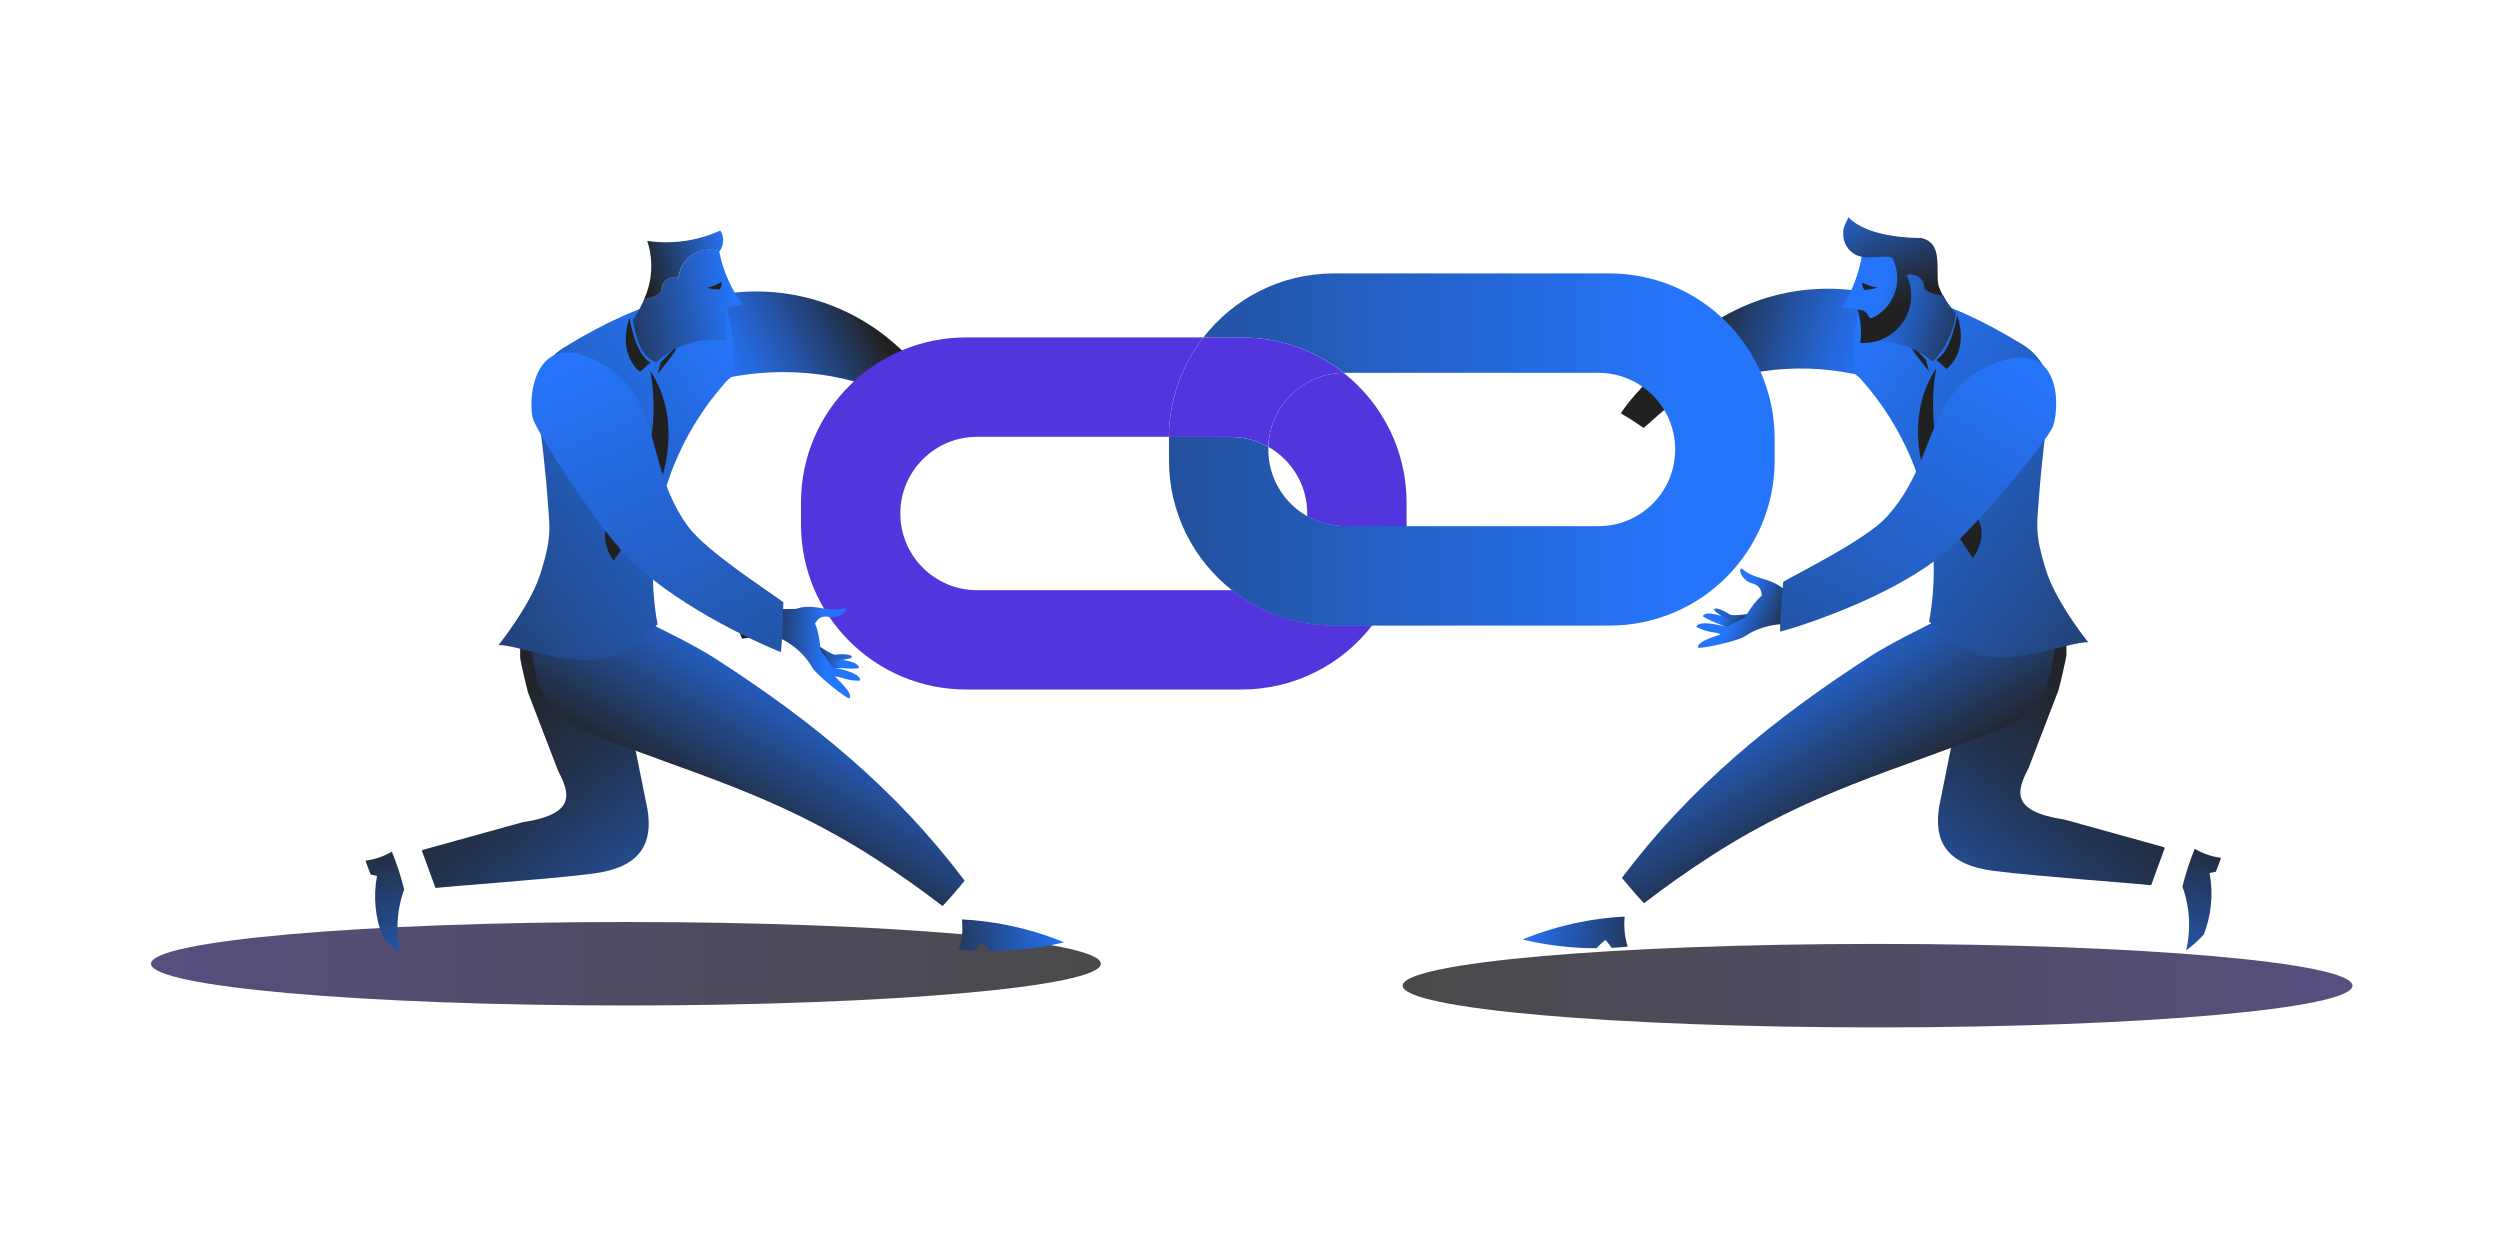 <svg width="3000" height="1500" viewBox="0 0 3000 1500" fill="none" xmlns="http://www.w3.org/2000/svg">
<path opacity="0.82" d="M751.1 1206.6C1065.85 1206.6 1321 1184.17 1321 1156.5C1321 1128.83 1065.85 1106.4 751.1 1106.4C436.353 1106.4 181.2 1128.83 181.2 1156.5C181.2 1184.17 436.353 1206.6 751.1 1206.6Z" fill="url(#paint0_linear)"/>
<path opacity="0.82" d="M2253.1 1232.9C2567.85 1232.9 2823 1210.47 2823 1182.8C2823 1155.13 2567.85 1132.7 2253.1 1132.7C1938.35 1132.7 1683.2 1155.13 1683.2 1182.8C1683.2 1210.47 1938.35 1232.9 2253.1 1232.9Z" fill="url(#paint1_linear)"/>
<path d="M2470.2 828.2L2434.1 922.2C2434.1 922.2 2434.1 922.3 2434 922.3C2420.7 948.2 2411.3 973.4 2476.7 983.4C2477.1 983.5 2477.5 983.5 2477.8 983.6L2596.4 1016.5C2597.2 1016.7 2597.7 1017.6 2597.4 1018.5L2581.8 1061.2C2581.6 1061.9 2580.9 1062.3 2580.2 1062.2C2565.8 1060.3 2444.4 1051.7 2392.7 1045.1C2334.1 1037.6 2320.5 1008 2327 967.9L2362.5 791.7C2366 770.2 2350.6 691 2361.5 685.9C2374.6 679.7 2483.1 654.9 2479.7 786.5C2479.6 789.3 2471.2 825.6 2470.2 828.2Z" fill="url(#paint2_linear)"/>
<path d="M2247.1 450.9C2244.8 449 2240.9 448.1 2240.2 445.1C2231.1 405 2233.5 379.1 2237.7 363.5C2237.4 359.1 2237.3 354.7 2237.2 350.3C2212.2 345.9 2186.6 345.2 2161.3 348.5C2118 354 2075.6 370.9 2038.6 399.6C2014.2 418.6 1960.4 471.1 1945 496C1954.2 501.3 1963.3 507.2 1972.4 513.6C1972.4 513.6 1981.3 505.7 1989.9 498.1C2003.4 486.2 2018.5 476.2 2035 468.9C2104.5 438 2182 434.3 2252.6 455.9C2250.9 454.1 2249 452.5 2247.1 450.9Z" fill="url(#paint3_linear)"/>
<path d="M2104.6 742.9C2104.6 742.9 2076.2 750.4 2070.6 744C2064.6 737.2 2055.4 733.3 2057.1 730.9C2058.7 728.7 2067.4 731.9 2075.4 737.1C2080.7 740.6 2101.6 734.6 2102.4 737.8C2103.1 741.1 2104.6 742.9 2104.6 742.9Z" fill="url(#paint4_linear)"/>
<path d="M2107 733.5L2079 744.3C2079 744.3 2048 730.1 2043.3 739.4C2043.3 739.4 2048.5 743.3 2060.4 747.9C2069.4 751.3 2073.8 755 2077.8 755.2C2084.7 755.4 2103.3 748 2103.3 748C2103.3 748 2110.7 746.5 2107 733.5Z" fill="url(#paint5_linear)"/>
<path d="M2142.4 708.8C2138.7 704.6 2131.1 699 2115.2 694.5C2095.3 688.9 2090.4 682.2 2090.4 682.2C2085.1 681.7 2089.6 696.5 2103 700.2C2112.1 702.7 2113.8 708.7 2114.2 714.7C2112.7 715.9 2111.3 717.3 2109.8 718.8C2104 724.8 2098.5 733.5 2093.6 740.9L2071.7 752.5C2071.7 752.5 2039.1 742.4 2035.5 752.2C2035.5 752.2 2043.7 757.2 2056.4 758.9C2060.4 759.4 2063 760.3 2064.9 761.1C2051.3 765.8 2036.4 770.9 2037.7 776.9C2038.3 779.7 2085.7 769.2 2093.8 763.6C2122.4 743.8 2156.9 749.5 2156.9 749.5L2156.7 749.1C2158.7 750.7 2191.7 708.2 2191.7 708.2L2142.4 708.8Z" fill="url(#paint6_linear)"/>
<path d="M2246.1 786.5C2127.7 862.6 2027.5 945.2 1946.3 1053.5C1954.9 1064 1963.7 1074.2 1972.8 1083.9C1998.8 1063.9 2025.8 1044.8 2053.8 1026.8C2175.4 948.7 2272.4 925.7 2395.5 876.8C2461.5 850.6 2459.6 806.5 2463.8 790.9C2469.6 769.9 2454.2 715.5 2443 688.3C2398.7 709.4 2288.4 759.4 2246.1 786.5Z" fill="url(#paint7_linear)"/>
<path d="M2623.4 1140.3C2624.8 1139.3 2626.3 1138.2 2627.7 1137.1C2633.9 1132.2 2639.6 1126.9 2644.6 1121.3C2653.7 1098 2656.1 1072.4 2651.5 1047.7C2654 1047.1 2656.5 1046.5 2659 1046.1C2661.3 1040.6 2663.4 1035 2665.3 1029.4C2658.9 1028.6 2652.5 1027 2646.2 1024.6C2645.7 1024.4 2645.1 1024.2 2644.6 1024C2640.9 1022.5 2637.2 1020.6 2633.7 1018.5C2627.6 1033.4 2622.7 1048.6 2618.9 1064C2624 1077.9 2626.6 1092.5 2626.9 1107C2627.2 1118.1 2626 1129.4 2623.4 1140.3Z" fill="url(#paint8_linear)"/>
<path d="M2244.8 347.2C2244.7 347.4 2218.2 369.5 2225.6 446.9C2225.9 449.9 2229.7 451.3 2231.7 453.5C2302.8 532.2 2334.3 640.6 2314.9 746C2316.3 747.1 2317.6 748.2 2319 749.3C2321.8 751.5 2324.6 753.6 2327.4 755.7C2343.2 767.3 2358.3 783.4 2378.3 786.8C2428.6 795.3 2483.5 770.1 2505.9 770.7C2494.5 756.4 2465.6 717.3 2455.2 684.2C2440.4 636.8 2444.8 628.5 2447.7 585.1C2448 581.3 2448.3 577.4 2448.7 573.6C2450.8 552.3 2454.1 516.6 2459.7 485.6C2464.8 457.3 2452.1 428.8 2427.6 413.8C2322.6 349.1 2260.3 346.7 2244.8 347.2Z" fill="url(#paint9_linear)"/>
<path d="M2335.9 442.7L2323.4 431.6C2342 421.8 2348.5 377.9 2348.5 377.9C2363.7 423.5 2335.9 442.7 2335.9 442.7Z" fill="#212121"/>
<path d="M2323.6 441.9C2323.6 441.9 2300.3 547.9 2366.8 614.2C2391.5 638.8 2367.4 669.6 2367.4 669.6C2367.4 669.6 2344 633.7 2335.9 623.4C2306.2 585.3 2282.6 502.5 2323.6 441.9Z" fill="#212121"/>
<path d="M2311 431.7L2314.8 445.5C2314.8 445.5 2290.7 416.2 2292.6 414.8C2294.5 413.2 2311 431.7 2311 431.7Z" fill="#212121"/>
<path d="M1827 1127.4C1842 1131 1857.4 1133.7 1873.2 1135.5C1887.5 1137.1 1901.7 1137.9 1915.7 1137.9C1919 1134.3 1922.6 1130.9 1926.5 1127.9C1929.2 1130.9 1931.7 1134.1 1934 1137.4C1940.5 1137.1 1946.9 1136.6 1953.3 1135.9C1951.1 1129.2 1949.8 1122.2 1949.3 1115C1949 1110.1 1949.1 1105 1949.6 1099.9C1931.7 1100.8 1914.1 1103 1896.9 1106.4C1872.7 1111.2 1849.3 1118.3 1827 1127.4Z" fill="url(#paint10_linear)"/>
<path d="M2229.2 370.6C2233.2 384.3 2234 398.3 2232.2 411.7C2238.5 410.3 2244.9 409.6 2251.2 409.4C2276.2 408.8 2300.5 417.7 2319.2 433.8C2334.4 418 2344.1 397.7 2346.7 375.9C2340.8 369.5 2335.6 362.2 2331.4 354.1C2323.2 353.8 2315.3 351 2308.9 346C2309.1 343.8 2308.8 341.5 2308 339.3C2306.1 334.1 2301.7 330.6 2296.7 329.6C2293.9 329 2291 329.2 2288.2 330.2C2288 330.3 2287.7 330.4 2287.5 330.5C2287.1 328 2286.5 325.5 2285.5 323.1C2278.1 303.1 2255.8 292.9 2235.8 300.4C2235.7 300.4 2235.6 300.5 2235.4 300.5C2235.4 300.8 2235.3 301.1 2235.3 301.3C2233.6 313.9 2230.5 326.1 2226 337.9C2224.4 342 2222.7 346 2220.8 350C2219.6 352.6 2218.3 355.1 2216.9 357.6C2214.9 361.3 2212.8 364.9 2210.5 368.4C2216.6 369.5 2222.9 370.3 2229.2 370.6Z" fill="url(#paint11_linear)"/>
<path d="M2287.4 330.5C2287.6 330.4 2287.9 330.3 2288.1 330.2C2287.7 329.3 2287.2 328.4 2286.8 327.5C2287 328.6 2287.2 329.5 2287.4 330.5Z" fill="url(#paint12_linear)"/>
<path d="M2287.4 330.5C2287.6 330.4 2287.9 330.3 2288.1 330.2C2287.7 329.3 2287.2 328.4 2286.8 327.5C2287 328.6 2287.2 329.5 2287.4 330.5Z" stroke="#231F20" stroke-width="3" stroke-miterlimit="10"/>
<path d="M2232.3 411.4C2232.3 411.5 2232.3 411.6 2232.3 411.7C2232.7 411.6 2233.1 411.5 2233.5 411.4C2239.4 410.2 2245.4 409.5 2251.3 409.4C2251.5 409.4 2251.7 409.4 2251.9 409.4C2276.7 408.9 2300.8 417.8 2319.4 433.8C2334.6 418 2344.3 397.7 2346.9 375.9C2341 369.5 2335.8 362.2 2331.6 354.1C2323.4 353.8 2315.5 351 2309.1 346C2309.3 343.8 2309 341.5 2308.2 339.3C2306.3 334.1 2301.9 330.6 2296.9 329.6C2294.9 329.2 2292.9 329.2 2290.8 329.6C2290.7 329.6 2290.6 329.6 2290.5 329.7H2290.4C2290.3 329.7 2290.3 329.7 2290.2 329.7C2289.9 329.8 2289.6 329.8 2289.4 329.9C2289.2 329.9 2289.1 330 2288.9 330.1H2288.8C2288.7 330.1 2288.5 330.2 2288.4 330.2H2288.3C2288.1 330.3 2287.8 330.4 2287.6 330.5C2287.6 330.3 2287.5 330 2287.5 329.8C2287.5 329.6 2287.4 329.5 2287.4 329.3C2287.4 329.2 2287.4 329.2 2287.4 329.1C2287.4 329 2287.4 328.9 2287.3 328.8C2287.3 328.6 2287.2 328.4 2287.2 328.2C2287.2 328 2287.1 327.8 2287.1 327.6C2286.7 326.1 2286.3 324.6 2285.7 323.1C2278.3 303.1 2256 292.9 2236 300.4C2235.9 300.4 2235.8 300.5 2235.6 300.5C2235.6 300.8 2235.5 301.1 2235.5 301.3C2235.2 303.4 2234.9 305.4 2234.5 307.5C2232.7 317.9 2229.9 328.1 2226.1 337.9C2224.5 342 2222.8 346 2220.9 350C2219.7 352.6 2218.4 355.1 2217 357.6C2215 361.3 2212.9 364.9 2210.6 368.4C2216.8 369.5 2223.1 370.2 2229.4 370.6C2229.4 370.8 2229.5 370.9 2229.5 371.1C2233.2 384.6 2234 398.2 2232.3 411.4Z" fill="url(#paint13_linear)"/>
<path d="M2235.3 344.1C2235.8 345.5 2236.5 346.8 2237.4 347.9C2242.6 347.7 2247.9 346.8 2253.1 345.1C2246.6 344.1 2240.2 342 2234.4 339C2234.4 340.7 2234.7 342.4 2235.3 344.1Z" fill="#212121"/>
<path d="M2232.3 411.4C2232.7 411.4 2233.1 411.5 2233.4 411.5C2239.5 411.8 2245.6 411.2 2251.7 409.5C2253.2 409.1 2254.7 408.6 2256.3 408C2285.8 397 2300.9 364.1 2289.9 334.6C2289.4 333.1 2288.8 331.7 2288.1 330.3C2288.2 330.3 2288.4 330.2 2288.5 330.2H2288.6C2288.8 330.1 2288.9 330.1 2289.1 330.1C2289.1 330.1 2289.1 330.1 2289.2 330.1H2289.3C2289.4 330.1 2289.6 330 2289.7 330C2289.8 330 2289.8 330 2289.9 330C2290 330 2290.1 330 2290.2 329.9H2290.3H2290.4C2290.5 329.9 2290.6 329.9 2290.6 329.9C2290.8 329.9 2291.1 329.8 2291.3 329.8C2291.5 329.8 2291.8 329.7 2292 329.7H2292.1C2292.3 329.7 2292.5 329.7 2292.7 329.7C2292.8 329.7 2292.8 329.7 2292.9 329.7C2293.1 329.7 2293.3 329.7 2293.6 329.7C2293.7 329.7 2293.7 329.7 2293.8 329.7C2294 329.7 2294.2 329.7 2294.3 329.7C2294.4 329.7 2294.4 329.7 2294.5 329.7C2294.7 329.7 2294.9 329.7 2295.2 329.8H2295.3C2295.5 329.8 2295.7 329.8 2295.8 329.9C2295.9 329.9 2295.9 329.9 2296 329.9C2296.2 329.9 2296.4 330 2296.7 330C2301.7 331 2306.1 334.6 2308 339.7C2308.8 341.9 2309.1 344.2 2308.9 346.4C2315.3 351.4 2323.2 354.3 2331.4 354.5C2330.3 352.4 2329.3 350.3 2328.4 348.2C2327.9 347.2 2327.5 346.1 2327.1 345.1C2327 345 2327 344.8 2327 344.7C2326.9 344.4 2326.8 344.2 2326.7 343.9C2326.6 343.5 2326.5 343.1 2326.3 342.7C2326.1 342 2326 341.3 2325.8 340.5C2325.7 340.2 2325.7 339.9 2325.7 339.6C2323.3 323.2 2330.2 295.9 2311.1 287.4C2310.9 287.3 2310.6 287.2 2310.4 287.1C2310.1 287 2309.9 286.9 2309.6 286.8C2308.7 286.5 2307.7 286.2 2306.7 285.9C2306.4 285.8 2306.1 285.8 2305.8 285.7C2305.5 285.6 2305.2 285.6 2304.9 285.5C2304.9 285.5 2304.8 285.5 2304.6 285.5H2304.5C2299.2 285.6 2241.6 285.7 2218.1 260.6C2217 263.2 2215.9 265.7 2214.6 268.2C2213.6 270.1 2212.9 272.1 2212.4 274.1C2212.4 274.1 2212.4 274.1 2212.4 274.2C2212.3 274.4 2212.3 274.7 2212.2 274.9V275C2212.2 275.2 2212.1 275.5 2212.1 275.7C2212.1 275.8 2212.1 275.8 2212.1 275.9C2212.1 276.1 2212 276.3 2212 276.5C2212 276.6 2212 276.7 2212 276.7C2212 276.9 2212 277.1 2211.9 277.3C2211.9 277.4 2211.9 277.5 2211.9 277.6C2211.9 277.8 2211.9 278 2211.9 278.1C2211.9 278.2 2211.9 278.3 2211.9 278.4C2211.9 278.6 2211.9 278.7 2211.9 278.9C2211.9 279 2211.9 279.1 2211.9 279.3C2211.9 279.5 2211.9 279.6 2211.9 279.8C2211.9 279.9 2211.9 280.1 2211.9 280.2C2211.9 280.3 2211.9 280.5 2211.9 280.6C2211.9 280.8 2211.9 280.9 2211.9 281.1C2211.9 281.2 2211.9 281.4 2211.9 281.5C2211.9 281.7 2211.9 281.8 2211.9 282V282.1C2211.9 282.3 2211.9 282.5 2211.9 282.7C2211.9 282.8 2211.9 282.8 2211.9 282.9C2211.9 283.1 2211.9 283.3 2212 283.5C2212 283.6 2212 283.7 2212 283.8C2212 284 2212 284.1 2212.1 284.3C2212.1 284.4 2212.1 284.5 2212.1 284.6C2212.1 284.8 2212.2 285 2212.2 285.2C2212.2 285.3 2212.2 285.4 2212.2 285.5C2212.2 285.7 2212.3 285.9 2212.3 286.1C2212.3 286.2 2212.3 286.3 2212.4 286.4C2212.4 286.6 2212.5 286.7 2212.5 286.9C2212.5 287 2212.5 287.1 2212.6 287.2C2212.6 287.4 2212.7 287.6 2212.7 287.8C2212.7 287.9 2212.7 288 2212.8 288.1C2212.9 288.3 2212.9 288.5 2213 288.6C2213 288.7 2213.1 288.8 2213.1 288.9C2213.1 289 2213.2 289.2 2213.2 289.3C2213.2 289.4 2213.3 289.5 2213.3 289.6C2213.4 289.8 2213.4 290 2213.5 290.2C2213.5 290.3 2213.6 290.4 2213.6 290.5C2213.7 290.7 2213.7 290.9 2213.8 291C2213.8 291.1 2213.9 291.2 2213.9 291.3C2214 291.4 2214 291.6 2214.1 291.7C2214.1 291.8 2214.2 291.9 2214.2 292C2214.3 292.2 2214.4 292.3 2214.4 292.5C2214.4 292.6 2214.5 292.7 2214.5 292.8C2214.6 293 2214.7 293.1 2214.7 293.3C2214.7 293.4 2214.8 293.5 2214.8 293.6C2214.9 293.7 2214.9 293.9 2215 294C2215.1 294.1 2215.1 294.2 2215.2 294.3C2215.3 294.4 2215.4 294.6 2215.5 294.7C2215.6 294.8 2215.6 294.9 2215.7 295.1C2215.8 295.2 2215.9 295.4 2216 295.5C2216.1 295.6 2216.1 295.7 2216.2 295.8C2216.3 295.9 2216.3 296 2216.4 296.1C2216.5 296.2 2216.5 296.3 2216.6 296.4C2216.7 296.5 2216.8 296.6 2216.8 296.7C2216.9 296.9 2217 297 2217.1 297.2C2217.2 297.3 2217.3 297.4 2217.3 297.5C2217.4 297.6 2217.5 297.7 2217.5 297.8C2217.6 297.9 2217.6 298 2217.7 298.1C2217.8 298.2 2217.9 298.3 2218 298.4C2218.1 298.5 2218.1 298.5 2218.2 298.6C2218.4 298.8 2218.6 299 2218.7 299.2C2218.7 299.3 2218.8 299.3 2218.8 299.4C2218.9 299.5 2219 299.6 2219.1 299.7C2219.2 299.8 2219.2 299.8 2219.3 299.9C2219.4 300 2219.5 300.1 2219.6 300.3C2219.8 300.5 2220 300.7 2220.2 300.9C2220.3 301 2220.4 301.1 2220.5 301.2C2220.6 301.3 2220.8 301.5 2221 301.6C2221 301.6 2221.1 301.6 2221.1 301.7C2221.8 302.4 2222.6 303 2223.4 303.5L2223.5 303.6C2223.7 303.7 2223.9 303.9 2224.1 304C2224.2 304.1 2224.3 304.1 2224.3 304.2C2224.5 304.3 2224.8 304.5 2225 304.6L2225.1 304.7C2225.7 305 2226.3 305.4 2226.9 305.7C2227 305.7 2227 305.7 2227.1 305.8C2227.3 305.9 2227.6 306 2227.8 306.1C2227.9 306.1 2228 306.2 2228 306.2C2228.2 306.3 2228.5 306.4 2228.7 306.5C2228.8 306.5 2228.8 306.6 2228.9 306.6C2229.2 306.7 2229.4 306.8 2229.7 306.9H2229.8C2230.4 307.1 2231.1 307.3 2231.8 307.5C2231.9 307.5 2231.9 307.5 2232 307.6C2232.3 307.7 2232.5 307.7 2232.8 307.8C2232.9 307.8 2232.9 307.8 2233 307.9C2233.3 308 2233.6 308 2233.9 308.1H2234C2234 308.1 2234 308.1 2234.1 308.1C2234.2 308.1 2234.4 308.2 2234.5 308.2C2234.7 308.2 2234.8 308.3 2235 308.3C2235.2 308.3 2235.5 308.4 2235.7 308.4C2235.8 308.4 2235.9 308.4 2236 308.4C2236.3 308.4 2236.5 308.5 2236.8 308.5C2236.9 308.5 2236.9 308.5 2237 308.5C2237.3 308.5 2237.6 308.5 2237.9 308.6H2238C2239.1 308.7 2240.2 308.7 2241.4 308.7C2245.9 308.8 2250.5 308.7 2255.1 308.4C2256.7 308.3 2258.3 308.1 2259.9 308H2260C2260.3 308 2260.5 307.9 2260.8 307.9C2260.9 307.9 2261 307.9 2261.1 307.9C2261.4 307.9 2261.7 307.9 2262 307.9C2262.1 307.9 2262.1 307.9 2262.2 307.9C2262.5 307.9 2262.7 307.9 2263 307.9C2263.1 307.9 2263.2 307.9 2263.2 307.9C2263.5 307.9 2263.8 307.9 2264.1 307.9C2264.2 307.9 2264.2 307.9 2264.3 307.9C2264.5 307.9 2264.8 307.9 2265 308C2265.1 308 2265.1 308 2265.2 308C2265.5 308 2265.8 308.1 2266 308.1C2266.1 308.1 2266.2 308.1 2266.2 308.1C2266.4 308.1 2266.6 308.2 2266.9 308.2C2267 308.2 2267.1 308.2 2267.1 308.2C2267.4 308.3 2267.6 308.3 2267.9 308.4C2268 308.4 2268.1 308.4 2268.2 308.5C2268.4 308.5 2268.6 308.6 2268.8 308.7C2268.9 308.7 2269 308.7 2269 308.8C2269.3 308.9 2269.5 309 2269.8 309C2269.9 309 2269.9 309 2270 309.1C2270.4 309.4 2270.7 309.7 2271 310C2271.9 311.7 2272.7 313.5 2273.4 315.4C2283 341.2 2271.2 369.7 2247 381.4C2245.2 382.3 2243 381.4 2242.3 379.5C2240.3 374.1 2234.7 371 2229.2 371.8C2233.2 384.6 2234 398.2 2232.3 411.4ZM2286.9 328C2286.9 327.9 2286.8 327.8 2286.8 327.7C2286.8 327.7 2286.9 327.9 2286.9 328ZM2287.2 329.7C2287.2 329.6 2287.2 329.5 2287.1 329.4C2287.2 329.5 2287.2 329.6 2287.2 329.7ZM2287.1 328.9C2287.1 328.9 2287.1 328.8 2287.1 328.9C2287.1 328.7 2287 328.6 2287 328.4C2287 328.6 2287.1 328.7 2287.1 328.9Z" fill="url(#paint14_linear)"/>
<path d="M2463.7 511.4C2458.6 526.5 2373.9 629.9 2333.2 663.9C2273.6 713.6 2171.7 748.3 2136.4 758C2134.8 758.4 2139.8 698.2 2139.8 698.2C2158.5 687.2 2239.2 647.6 2264.1 620.2C2324.3 554.1 2309.6 475 2384.8 439.8C2472.1 398.9 2472.7 484.4 2463.7 511.4Z" fill="url(#paint15_linear)"/>
<path d="M633.8 831.5L669.9 925.5C669.9 925.5 669.9 925.6 670 925.6C683.3 951.5 692.7 976.7 627.3 986.7C626.9 986.8 626.5 986.8 626.2 986.9L507.6 1019.8C506.8 1020 506.3 1020.9 506.6 1021.8L522.2 1064.5C522.4 1065.2 523.1 1065.6 523.8 1065.5C538.2 1063.6 659.6 1055 711.3 1048.4C769.9 1040.9 783.5 1011.3 777 971.2L741.4 795C737.9 773.5 753.3 694.3 742.4 689.2C729.3 683 620.8 658.2 624.2 789.8C624.3 792.7 632.8 828.9 633.8 831.5Z" fill="url(#paint16_linear)"/>
<path d="M853.5 454.2C855.8 452.3 859.7 451.4 860.4 448.4C869.5 408.3 867.1 382.4 862.9 366.8C863.2 362.4 863.3 358 863.4 353.6C888.4 349.2 914 348.5 939.3 351.8C982.6 357.3 1025 374.2 1062 402.9C1086.4 421.9 1140.2 474.4 1155.6 499.3C1146.4 504.6 1137.3 510.5 1128.2 516.9C1128.2 516.9 1119.3 509 1110.7 501.4C1097.2 489.5 1082.1 479.5 1065.6 472.2C996.1 441.3 913.8 439.2 843.1 460.9C844.9 459.1 851.6 455.8 853.5 454.2Z" fill="url(#paint17_linear)"/>
<path d="M857.8 789.9C976.2 866 1076.4 948.6 1157.6 1056.9C1149 1067.4 1140.2 1077.6 1131.1 1087.3C1105.1 1067.3 1078.1 1048.2 1050.1 1030.2C928.5 952.1 831.5 929.1 708.4 880.2C642.4 854 644.3 809.9 640.1 794.3C634.3 773.3 649.7 718.9 660.9 691.7C705.2 712.7 815.6 762.7 857.8 789.9Z" fill="url(#paint18_linear)"/>
<path d="M480.5 1143.7C479.1 1142.7 477.6 1141.6 476.2 1140.5C470 1135.6 464.3 1130.3 459.3 1124.7C450.2 1101.4 447.8 1075.8 452.4 1051.1C449.9 1050.5 447.4 1049.9 444.9 1049.5C442.6 1044 440.5 1038.4 438.6 1032.8C445 1032 451.4 1030.4 457.7 1028C458.2 1027.8 458.8 1027.6 459.3 1027.4C463 1025.9 466.7 1024 470.2 1021.9C476.3 1036.8 481.2 1052 485 1067.4C479.9 1081.3 477.3 1095.9 477 1110.4C476.7 1121.5 477.9 1132.7 480.5 1143.7Z" fill="url(#paint19_linear)"/>
<path d="M859.2 350.6C859.3 350.8 885.8 372.9 878.4 450.3C878.1 453.3 874.3 454.7 872.3 456.9C801.2 535.6 769.7 644 789.1 749.4C787.7 750.5 786.4 751.6 785 752.7C782.2 754.9 779.4 757 776.6 759.1C760.8 770.7 745.7 786.8 725.7 790.2C675.4 798.7 620.5 773.5 598.1 774.1C609.5 759.8 638.4 720.7 648.8 687.6C663.6 640.2 659.2 631.9 656.3 588.5C656 584.7 655.7 580.8 655.3 577C653.2 555.7 649.9 520 644.3 489C639.2 460.7 651.9 432.2 676.4 417.2C781.3 352.4 843.7 350.1 859.2 350.6Z" fill="url(#paint20_linear)"/>
<path d="M872.9 368.7C869.9 382.2 869.8 395.7 872.4 408.6C866.2 407.6 860 407.3 853.9 407.5C829.7 408.4 804.5 418.4 787.3 435.1C768.3 427 763.1 404.7 759.3 383.9C764.7 377.4 769.5 366.9 773.1 358.8C781 358.1 788.5 354.8 794.4 349.6C794.1 347.5 794.2 345.2 794.9 343.1C796.5 338 800.5 334.3 805.3 333C807.9 332.3 810.8 332.3 813.6 333.1C813.8 333.2 814.1 333.2 814.3 333.3C814.5 330.9 815 328.4 815.8 326C821.8 306.2 842.7 295.1 862.5 301.1C862.6 301.1 862.7 301.2 862.9 301.2C863 301.5 863 301.7 863.1 302C865.5 314 869.2 325.7 874.3 336.8C876.1 340.7 878 344.5 880 348.2C881.3 350.6 882.7 353 884.2 355.3C886.3 358.7 888.6 362.1 891 365.3C885 366.9 879 368 872.9 368.7Z" fill="url(#paint21_linear)"/>
<path d="M866.8 294.8C866 297.3 864.9 299.6 863.4 301.6C863.3 301.6 863.2 301.5 863.1 301.5C862.9 301.2 862.8 300.9 862.6 300.6C862.6 300.9 862.7 301.1 862.7 301.4C862.6 301.4 862.5 301.3 862.3 301.3C842.5 295.3 821.6 306.4 815.6 326.2C814.9 328.6 814.4 331.1 814.1 333.5C813.9 333.4 813.6 333.3 813.4 333.3C810.6 332.4 807.7 332.5 805.1 333.2C800.3 334.5 796.3 338.2 794.7 343.3C794 345.5 793.9 347.7 794.2 349.8C788.3 355 780.8 358.3 772.9 359C773.8 356.9 774.7 354.8 775.5 352.7C775.9 351.7 776.2 350.7 776.6 349.6C781.9 333.7 782.8 317.3 779.9 301.7C779.1 297.4 778 293.2 776.7 289.1C781.2 289.7 785.6 290.2 790.1 290.5C790.3 290.5 790.5 290.5 790.8 290.5C801.6 291.1 812.3 290.5 822.7 289C831.9 287.6 840.8 285.4 849.5 282.5C853 281.3 856.5 280 860 278.5C861.4 277.9 862.9 277.3 864.3 276.6C867.7 281.7 868.8 288.3 866.8 294.8Z" fill="url(#paint22_linear)"/>
<path d="M865.4 343.4C865 344.8 864.4 346.1 863.6 347.2C858.5 347.3 853.4 346.7 848.3 345.4C854.6 344 860.6 341.7 866 338.4C866.1 340.1 865.9 341.7 865.4 343.4Z" fill="#212121"/>
<path d="M768 446.1L780.5 435C761.9 425.2 755.4 381.3 755.4 381.3C740.3 426.8 768 446.1 768 446.1Z" fill="#212121"/>
<path d="M780.3 445.3C780.3 445.3 803.6 551.3 737.1 617.6C712.4 642.2 736.5 673 736.5 673C736.5 673 759.9 637.1 768 626.8C797.7 588.7 821.3 505.8 780.3 445.3Z" fill="#212121"/>
<path d="M792.9 435L789.1 448.8C789.1 448.8 813.2 419.5 811.3 418.1C809.5 416.6 792.9 435 792.9 435Z" fill="#212121"/>
<path d="M1277 1130.8C1262 1134.4 1246.6 1137.1 1230.8 1138.9C1216.5 1140.5 1202.3 1141.3 1188.3 1141.3C1185 1137.7 1181.4 1134.3 1177.5 1131.3C1174.8 1134.3 1172.3 1137.5 1170 1140.8C1163.5 1140.5 1157.1 1140 1150.7 1139.3C1152.9 1132.6 1154.2 1125.6 1154.7 1118.4C1155 1113.5 1154.9 1108.4 1154.4 1103.3C1172.3 1104.2 1189.9 1106.4 1207.1 1109.8C1231.3 1114.6 1254.6 1121.6 1277 1130.8Z" fill="url(#paint23_linear)"/>
<path d="M816.6 333.9C816.4 333.8 816.1 333.7 815.9 333.6C816.3 332.7 816.8 331.8 817.2 330.9C816.9 331.9 816.7 332.9 816.6 333.9Z" fill="url(#paint24_linear)"/>
<path d="M1478.2 708.2C1477.7 708.2 1477.2 708.2 1476.7 708.2H1172.4C1121.6 708.2 1080.4 667 1080.4 616.2C1080.4 565.4 1121.6 524.2 1172.4 524.2H1402.6C1403 479.3 1418.4 438 1444 404.9H1159.3C1049.9 404.9 961.2 493.6 961.2 603V629.3C961.2 738.7 1049.9 827.4 1159.3 827.4H1489.9C1553.7 827.4 1610.4 797.3 1646.6 750.5H1600.7C1554.5 750.6 1511.9 734.7 1478.2 708.2Z" fill="#5235DD"/>
<path d="M1522 536.2C1549.9 552 1568.7 581.9 1568.7 616.3C1568.7 617.4 1568.7 618.4 1568.6 619.4C1582 627 1597.4 631.3 1613.8 631.3H1687.9C1687.9 630.7 1687.9 630 1687.9 629.4V603.1C1687.9 539.9 1658.3 483.7 1612.3 447.4C1563.3 448.2 1523.6 487.4 1522 536.2Z" fill="#5235DD"/>
<path d="M1613.8 631.3C1597.4 631.3 1581.9 627 1568.6 619.4C1567 668.2 1527.2 707.4 1478.2 708.2C1511.9 734.8 1554.4 750.6 1600.7 750.6H1646.6C1672.2 717.6 1687.5 676.2 1688 631.3H1613.8Z" fill="#5235DD"/>
<path d="M1931.3 328.1H1600.7C1536.9 328.1 1480.2 358.2 1444 405H1489.9C1536.1 405 1578.7 420.8 1612.4 447.4C1612.9 447.4 1613.4 447.4 1613.9 447.4H1918.2C1969 447.4 2010.2 488.6 2010.2 539.4C2010.2 590.2 1969 631.4 1918.2 631.4H1688H1613.9C1597.5 631.4 1582 627.1 1568.7 619.5C1540.8 603.7 1522 573.8 1522 539.4C1522 538.3 1522 537.3 1522.1 536.3C1508.7 528.7 1493.3 524.4 1476.9 524.4H1402.8C1402.8 525 1402.8 525.7 1402.8 526.3V552.6C1402.8 615.8 1432.4 672 1478.4 708.3C1512.1 734.9 1554.6 750.7 1600.9 750.7H1646.8H1931.5C2040.9 750.7 2129.6 662 2129.6 552.6V526.3C2129.4 416.8 2040.7 328.1 1931.3 328.1Z" fill="url(#paint25_linear)"/>
<path d="M1476.7 524.3C1493.1 524.3 1508.6 528.6 1521.9 536.2C1523.5 487.4 1563.3 448.2 1612.3 447.4C1578.6 420.8 1536.1 405 1489.8 405H1444C1418.4 438 1403.1 479.4 1402.6 524.3H1476.7Z" fill="#5235DD"/>
<path d="M974.3 777.9C974.3 777.9 996.5 797.2 1004.3 793.9C1012.7 790.4 1022.6 791 1022.2 788.1C1021.8 785.4 1012.5 784.4 1003 785.6C996.7 786.4 980.6 771.8 978.5 774.4C976.4 777 974.3 777.9 974.3 777.9Z" fill="url(#paint26_linear)"/>
<path d="M976.2 768.5L996.6 790.5C996.6 790.5 1030.7 791.4 1030.8 801.8C1030.8 801.8 1024.5 803 1011.7 801.9C1002.1 801 996.5 802.4 992.9 800.8C986.6 798 973.1 783.1 973.1 783.1C973.1 783.1 967.3 778.5 976.2 768.5Z" fill="url(#paint27_linear)"/>
<path d="M955.3 730.7C960.4 728.6 969.8 726.8 986 729.8C1006.4 733.5 1013.6 729.6 1013.6 729.6C1018.6 731.5 1008.1 742.8 994.4 740.2C985.1 738.5 981 743.1 978 748.3C978.8 750.1 979.5 751.9 980.2 753.9C982.8 761.8 983.9 772.1 985 780.9L999.6 801C999.6 801 1033.3 806.3 1032.2 816.7C1032.2 816.7 1022.7 817.6 1010.5 813.5C1006.6 812.2 1003.9 811.8 1001.9 811.7C1012.1 821.9 1023.2 833 1019.4 837.9C1017.6 840.2 979.7 809.9 974.9 801.3C957.9 771 924.5 760.9 924.5 760.9L924.8 760.6C907.2 764.6 890.6 766.4 890.6 766.4C882.7 751.4 887.6 731.6 887.6 731.6L955.3 730.7Z" fill="url(#paint28_linear)"/>
<path d="M639.1 500.9C642.4 516.5 715 628.7 751.7 667C805.4 723 902.7 768.9 936.8 782.5C938.3 783.1 940.1 722.7 940.1 722.7C922.7 709.6 847 661.3 825.3 631.3C772.9 558.8 796.3 481.9 725.6 438.6C643.3 388.2 633.1 473 639.1 500.9Z" fill="url(#paint29_linear)"/>
<defs>
<linearGradient id="paint0_linear" x1="1321.01" y1="1156.48" x2="-1954.37" y2="1156.48" gradientUnits="userSpaceOnUse">
<stop stop-color="#212121"/>
<stop offset="1" stop-color="#5235DD"/>
</linearGradient>
<linearGradient id="paint1_linear" x1="1683.17" y1="1182.82" x2="4958.55" y2="1182.82" gradientUnits="userSpaceOnUse">
<stop stop-color="#212121"/>
<stop offset="1" stop-color="#5235DD"/>
</linearGradient>
<linearGradient id="paint2_linear" x1="2566.65" y1="749.146" x2="2259.13" y2="1151.24" gradientUnits="userSpaceOnUse">
<stop stop-color="#212121"/>
<stop offset="0.138" stop-color="#212325"/>
<stop offset="0.274" stop-color="#212731"/>
<stop offset="0.408" stop-color="#222F45"/>
<stop offset="0.543" stop-color="#223960"/>
<stop offset="0.677" stop-color="#234784"/>
<stop offset="0.81" stop-color="#2458B0"/>
<stop offset="0.942" stop-color="#256BE3"/>
<stop offset="1" stop-color="#2575FC"/>
</linearGradient>
<linearGradient id="paint3_linear" x1="2027.12" y1="411.088" x2="2244.55" y2="469.17" gradientUnits="userSpaceOnUse">
<stop stop-color="#212121"/>
<stop offset="0.013" stop-color="#212225"/>
<stop offset="0.289" stop-color="#223F70"/>
<stop offset="0.535" stop-color="#2456AC"/>
<stop offset="0.743" stop-color="#2467D8"/>
<stop offset="0.904" stop-color="#2571F2"/>
<stop offset="1" stop-color="#2575FC"/>
</linearGradient>
<linearGradient id="paint4_linear" x1="2134.7" y1="778.552" x2="2054.38" y2="715.781" gradientUnits="userSpaceOnUse">
<stop stop-color="#212121"/>
<stop offset="1" stop-color="#2575FC"/>
</linearGradient>
<linearGradient id="paint5_linear" x1="2102.91" y1="749.28" x2="2036.76" y2="720.156" gradientUnits="userSpaceOnUse">
<stop stop-color="#212121"/>
<stop offset="0.515" stop-color="#2575FC"/>
</linearGradient>
<linearGradient id="paint6_linear" x1="2148.23" y1="758.359" x2="2085.39" y2="728.874" gradientUnits="userSpaceOnUse">
<stop stop-color="#212121"/>
<stop offset="1" stop-color="#2575FC"/>
</linearGradient>
<linearGradient id="paint7_linear" x1="2261.94" y1="980.762" x2="2135.5" y2="771.735" gradientUnits="userSpaceOnUse">
<stop stop-color="#212121"/>
<stop offset="1" stop-color="#2575FC"/>
</linearGradient>
<linearGradient id="paint8_linear" x1="2666.93" y1="988.366" x2="2576.52" y2="1252.27" gradientUnits="userSpaceOnUse">
<stop stop-color="#212121"/>
<stop offset="0.199" stop-color="#223452"/>
<stop offset="0.592" stop-color="#2457AD"/>
<stop offset="0.868" stop-color="#256CE6"/>
<stop offset="1" stop-color="#2575FC"/>
</linearGradient>
<linearGradient id="paint9_linear" x1="2758.6" y1="868.499" x2="2189.78" y2="445.284" gradientUnits="userSpaceOnUse">
<stop stop-color="#212121"/>
<stop offset="0.488" stop-color="#234D93"/>
<stop offset="0.839" stop-color="#246ADE"/>
<stop offset="1" stop-color="#2575FC"/>
</linearGradient>
<linearGradient id="paint10_linear" x1="2003.72" y1="1128.16" x2="1825.34" y2="1108.13" gradientUnits="userSpaceOnUse">
<stop stop-color="#212121"/>
<stop offset="1" stop-color="#2575FC"/>
</linearGradient>
<linearGradient id="paint11_linear" x1="2391.7" y1="378.652" x2="2253.87" y2="362.118" gradientUnits="userSpaceOnUse">
<stop stop-color="#212121"/>
<stop offset="1" stop-color="#2575FC"/>
</linearGradient>
<linearGradient id="paint12_linear" x1="2288.31" y1="329.307" x2="2286.52" y2="328.94" gradientUnits="userSpaceOnUse">
<stop stop-color="#212121"/>
<stop offset="1" stop-color="#2575FC"/>
</linearGradient>
<linearGradient id="paint13_linear" x1="2388.19" y1="396.928" x2="2256.77" y2="358.704" gradientUnits="userSpaceOnUse">
<stop stop-color="#212121"/>
<stop offset="1" stop-color="#2575FC"/>
</linearGradient>
<linearGradient id="paint14_linear" x1="2281.63" y1="365.543" x2="2217.39" y2="213.831" gradientUnits="userSpaceOnUse">
<stop stop-color="#212121"/>
<stop offset="1" stop-color="#2575FC"/>
</linearGradient>
<linearGradient id="paint15_linear" x1="1857.35" y1="1384.22" x2="2405.6" y2="422.896" gradientUnits="userSpaceOnUse">
<stop stop-color="#212121"/>
<stop offset="0.38" stop-color="#224071"/>
<stop offset="1" stop-color="#2575FC"/>
</linearGradient>
<linearGradient id="paint16_linear" x1="537.302" y1="752.489" x2="844.817" y2="1154.58" gradientUnits="userSpaceOnUse">
<stop stop-color="#212121"/>
<stop offset="0.138" stop-color="#212325"/>
<stop offset="0.274" stop-color="#212731"/>
<stop offset="0.408" stop-color="#222F45"/>
<stop offset="0.543" stop-color="#223960"/>
<stop offset="0.677" stop-color="#234784"/>
<stop offset="0.81" stop-color="#2458B0"/>
<stop offset="0.942" stop-color="#256BE3"/>
<stop offset="1" stop-color="#2575FC"/>
</linearGradient>
<linearGradient id="paint17_linear" x1="1057.7" y1="403.407" x2="880.355" y2="494.405" gradientUnits="userSpaceOnUse">
<stop stop-color="#212121"/>
<stop offset="0.013" stop-color="#212225"/>
<stop offset="0.289" stop-color="#223F70"/>
<stop offset="0.535" stop-color="#2456AC"/>
<stop offset="0.743" stop-color="#2467D8"/>
<stop offset="0.904" stop-color="#2571F2"/>
<stop offset="1" stop-color="#2575FC"/>
</linearGradient>
<linearGradient id="paint18_linear" x1="842.004" y1="984.106" x2="968.45" y2="775.079" gradientUnits="userSpaceOnUse">
<stop stop-color="#212121"/>
<stop offset="1" stop-color="#2575FC"/>
</linearGradient>
<linearGradient id="paint19_linear" x1="437.023" y1="991.71" x2="527.427" y2="1255.62" gradientUnits="userSpaceOnUse">
<stop stop-color="#212121"/>
<stop offset="0.199" stop-color="#223452"/>
<stop offset="0.592" stop-color="#2457AD"/>
<stop offset="0.868" stop-color="#256CE6"/>
<stop offset="1" stop-color="#2575FC"/>
</linearGradient>
<linearGradient id="paint20_linear" x1="345.345" y1="871.842" x2="914.164" y2="448.628" gradientUnits="userSpaceOnUse">
<stop stop-color="#212121"/>
<stop offset="0.488" stop-color="#234D93"/>
<stop offset="0.839" stop-color="#246ADE"/>
<stop offset="1" stop-color="#2575FC"/>
</linearGradient>
<linearGradient id="paint21_linear" x1="699.97" y1="388.712" x2="882.165" y2="355.574" gradientUnits="userSpaceOnUse">
<stop stop-color="#212121"/>
<stop offset="1" stop-color="#2575FC"/>
</linearGradient>
<linearGradient id="paint22_linear" x1="770.456" y1="325.34" x2="875.879" y2="297.019" gradientUnits="userSpaceOnUse">
<stop stop-color="#212121"/>
<stop offset="1" stop-color="#2575FC"/>
</linearGradient>
<linearGradient id="paint23_linear" x1="1100.23" y1="1131.5" x2="1278.61" y2="1111.47" gradientUnits="userSpaceOnUse">
<stop stop-color="#212121"/>
<stop offset="1" stop-color="#2575FC"/>
</linearGradient>
<linearGradient id="paint24_linear" x1="815.639" y1="332.651" x2="817.433" y2="332.284" gradientUnits="userSpaceOnUse">
<stop stop-color="#212121"/>
<stop offset="1" stop-color="#2575FC"/>
</linearGradient>
<linearGradient id="paint25_linear" x1="588.145" y1="539.357" x2="2013.84" y2="539.357" gradientUnits="userSpaceOnUse">
<stop stop-color="#212121"/>
<stop offset="0.38" stop-color="#224071"/>
<stop offset="1" stop-color="#2575FC"/>
</linearGradient>
<linearGradient id="paint26_linear" x1="931.583" y1="796.726" x2="1031.33" y2="775.689" gradientUnits="userSpaceOnUse">
<stop stop-color="#212121"/>
<stop offset="1" stop-color="#2575FC"/>
</linearGradient>
<linearGradient id="paint27_linear" x1="973.007" y1="784.422" x2="1045.22" y2="787.367" gradientUnits="userSpaceOnUse">
<stop stop-color="#212121"/>
<stop offset="0.515" stop-color="#2575FC"/>
</linearGradient>
<linearGradient id="paint28_linear" x1="907.14" y1="781.689" x2="990.485" y2="783.086" gradientUnits="userSpaceOnUse">
<stop stop-color="#212121"/>
<stop offset="1" stop-color="#2575FC"/>
</linearGradient>
<linearGradient id="paint29_linear" x1="1143.94" y1="1436.1" x2="706.648" y2="419.486" gradientUnits="userSpaceOnUse">
<stop stop-color="#212121"/>
<stop offset="0.38" stop-color="#224071"/>
<stop offset="1" stop-color="#2575FC"/>
</linearGradient>
</defs>
</svg>
